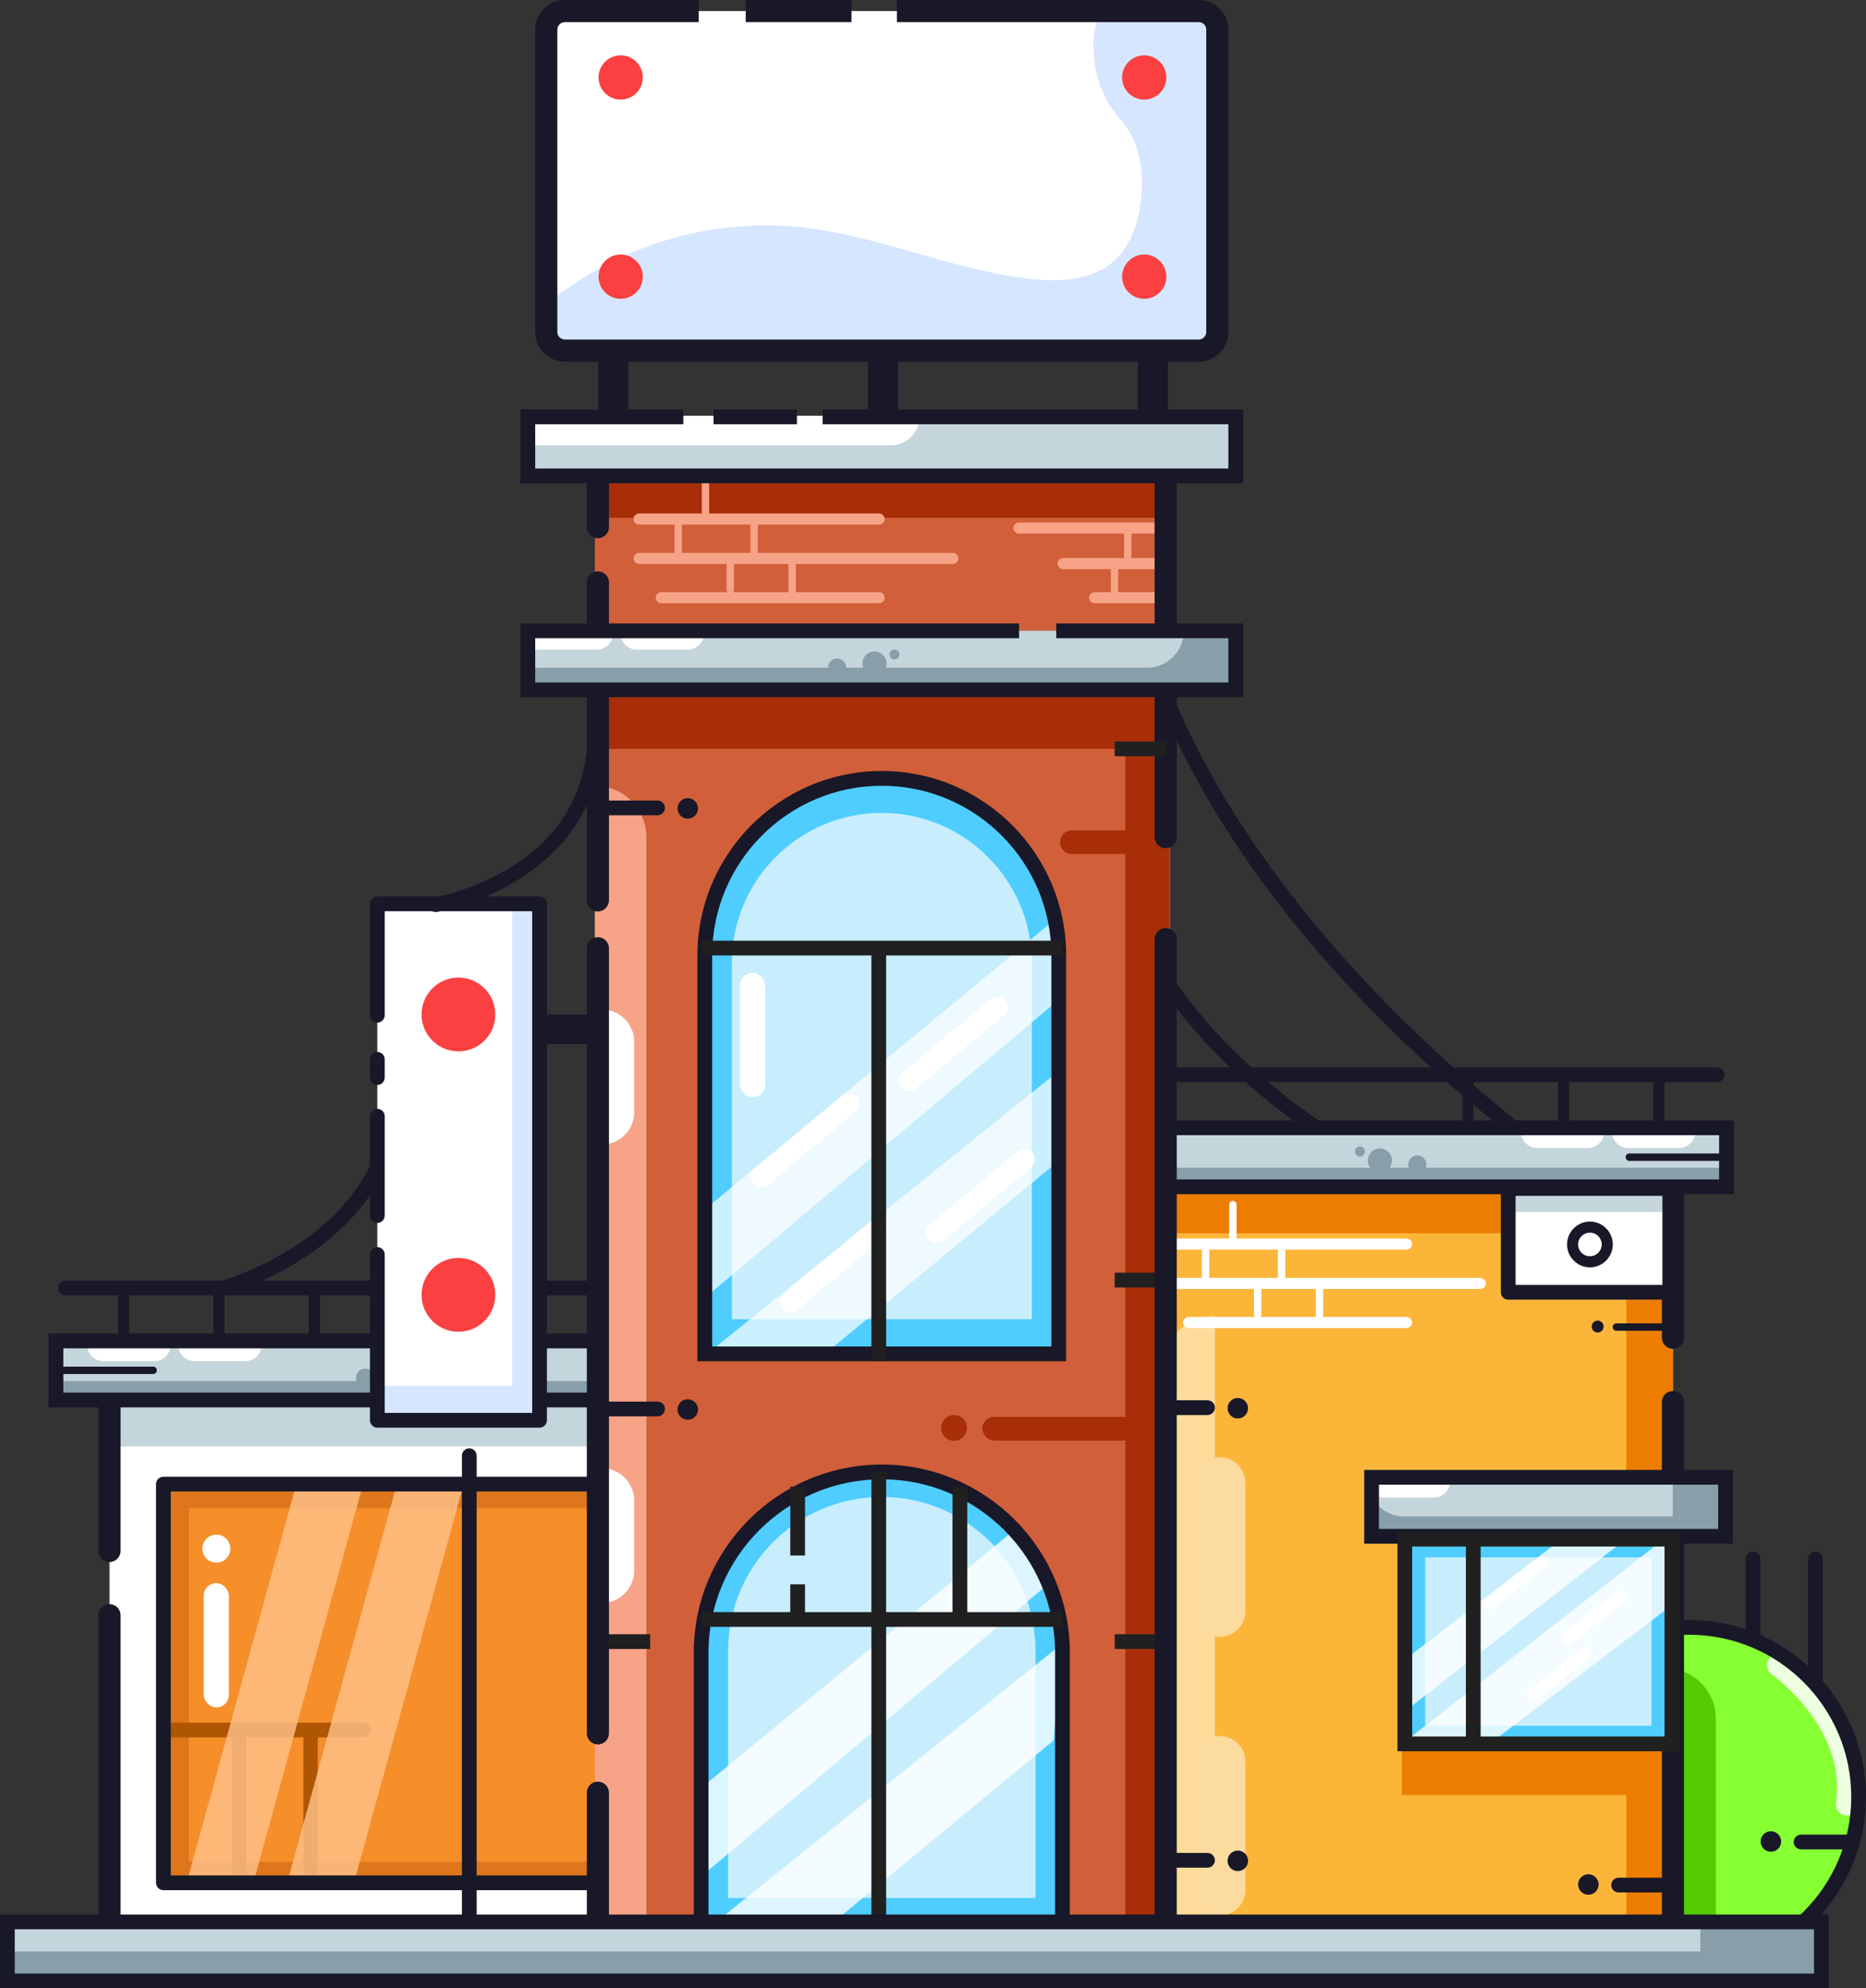 <?xml version="1.0" encoding="UTF-8"?>
<svg id="Layer_2" data-name="Layer 2" xmlns="http://www.w3.org/2000/svg" viewBox="0 0 253.05 269.49">
  <rect x="0" y="0" width="253.05" height="269.49" fill="#333333" stroke="none"/>
  <defs>
    <style>
      .cls-1 {
        fill: #f7a387;
      }

      .cls-2 {
        fill: #fa4040;
      }

      .cls-3 {
        fill: #ed7d00;
      }

      .cls-4 {
        fill: #f68e2a;
      }

      .cls-5, .cls-6, .cls-7 {
        fill: #fff;
      }

      .cls-8 {
        fill: #ffdb9c;
      }

      .cls-9 {
        fill: #eeffe1;
      }

      .cls-10 {
        fill: #fbdb9e;
      }

      .cls-11 {
        fill: #fbb63a;
      }

      .cls-12 {
        fill: #ae5601;
      }

      .cls-13 {
        fill: #a72e08;
      }

      .cls-14 {
        fill: #d6e6ff;
      }

      .cls-15 {
        fill: #c8eefd;
      }

      .cls-16 {
        fill: #d15f39;
      }

      .cls-17 {
        fill: #c5d5dc;
      }

      .cls-18 {
        fill: #de761b;
      }

      .cls-19 {
        fill: #202020;
      }

      .cls-20 {
        fill: #181828;
      }

      .cls-21 {
        fill: #86ff33;
      }

      .cls-22 {
        fill: #889faa;
      }

      .cls-23 {
        fill: #54ca01;
      }

      .cls-24 {
        fill: #4fcdff;
      }

      .cls-6 {
        opacity: .7;
      }

      .cls-6, .cls-7, .cls-25 {
        isolation: isolate;
      }

      .cls-7, .cls-25 {
        opacity: .8;
      }

      .cls-25 {
        fill: #ffc38c;
      }
    </style>
  </defs>
  <g id="Layer_1-2" data-name="Layer 1">
    <g>
      <rect class="cls-5" x="74.17" y="1.5" width="89.82" height="44.24"/>
      <g id="Layer_2-2" data-name="Layer 2">
        <g id="Layer_1-2" data-name="Layer 1-2">
          <path class="cls-20" d="M246.19,261.19c-.55,0-1-.45-1-1v-48.89c0-.55,.45-1,1-1s1,.45,1,1v48.89c0,.55-.45,1-1,1Z"/>
          <path class="cls-20" d="M237.74,261.19c-.55,0-1-.45-1-1v-48.89c0-.55,.45-1,1-1s1,.45,1,1v48.89c0,.55-.45,1-1,1Z"/>
          <circle class="cls-21" cx="229.07" cy="243.55" r="22.98"/>
          <path class="cls-9" d="M250.45,246.07c-.07,0-.15,0-.22-.02-.82-.12-1.38-.89-1.26-1.71,1.52-10.11-8.59-17.32-8.69-17.39-.68-.47-.85-1.41-.37-2.09,.47-.68,1.41-.85,2.09-.37,.48,.33,11.74,8.32,9.95,20.29-.11,.74-.75,1.28-1.48,1.28Z"/>
          <path class="cls-20" d="M229.07,267.53c-13.22,0-23.98-10.76-23.98-23.98s10.76-23.98,23.98-23.98,23.98,10.76,23.98,23.98-10.76,23.98-23.98,23.98Zm0-45.96c-12.12,0-21.98,9.86-21.98,21.98s9.86,21.98,21.98,21.98,21.98-9.86,21.98-21.98-9.86-21.98-21.98-21.98Z"/>
          <path class="cls-23" d="M225.86,226.12h0c3.77,0,6.82,3.05,6.82,6.82h0v28.72h-6.82v-35.54h0Z"/>
          <path class="cls-20" d="M191.07,161c-.13,0-.26-.02-.38-.08-.48-.2-47.64-20.18-43.16-65.29,.06-.55,.54-.95,1.09-.9,.55,.05,.95,.54,.9,1.09-4.32,43.62,41.47,63.06,41.94,63.25,.51,.21,.75,.79,.54,1.31-.16,.39-.53,.62-.92,.62Z"/>
          <path class="cls-20" d="M209.4,157c-.2,0-.4-.06-.57-.18-.16-.11-16.03-11.25-30.92-28.78-13.8-16.24-29.57-41.45-26.36-69.34,.06-.55,.57-.94,1.11-.88,.55,.06,.94,.56,.88,1.11-6,52.08,55.81,95.81,56.44,96.25,.45,.32,.56,.94,.25,1.39-.19,.28-.51,.43-.82,.43Z"/>
          <path class="cls-20" d="M232.86,146.67h-74.06c-.55,0-1-.45-1-1s.45-1,1-1h74.06c.55,0,1,.45,1,1s-.45,1-1,1Z"/>
          <polyline class="cls-11" points="226.87 181.31 226.87 160.18 155.98 160.18 155.98 265.35 226.87 265.35 226.87 190.03"/>
          <rect class="cls-3" x="155.98" y="160.19" width="70.89" height="6.97"/>
          <rect class="cls-3" x="190.1" y="236.33" width="36.76" height="6.97"/>
          <rect class="cls-3" x="220.54" y="164.73" width="6.33" height="99.25"/>
          <path class="cls-8" d="M164.76,263.98h-7.23v-78.36c0-3.99,3.24-7.23,7.23-7.23h0v85.59h0Z"/>
          <path class="cls-20" d="M226.87,266.85h-70.89c-.83,0-1.5-.67-1.5-1.5v-105.17c0-.83,.67-1.5,1.5-1.5h70.89c.83,0,1.5,.67,1.5,1.5v21.13c0,.83-.67,1.5-1.5,1.5s-1.5-.67-1.5-1.5v-19.63h-67.89v102.17h67.89v-73.82c0-.83,.67-1.5,1.5-1.5s1.5,.67,1.5,1.5v75.32c0,.83-.67,1.5-1.5,1.5Z"/>
          <rect class="cls-22" x="138.55" y="152.86" width="96" height="8"/>
          <path class="cls-17" d="M234.48,158.27h-84.41c-2.76,0-5-2.24-5-5h89.41v5h0Z"/>
          <path class="cls-5" d="M227.67,155.6h-6.84c-1.24,0-2.24-1-2.24-2.24h0s11.32,0,11.32,0h0c0,1.24-1,2.24-2.24,2.24h0Z"/>
          <path class="cls-5" d="M215.32,155.6h-6.84c-1.24,0-2.24-1-2.24-2.24h0s11.32,0,11.32,0h0c0,1.24-1,2.24-2.24,2.24Z"/>
          <path class="cls-20" d="M235.13,161.86h-98v-10h98v10Zm-96-2h94v-6h-94v6Z"/>
          <path class="cls-20" d="M224.97,153.29c-.41,0-.75-.34-.75-.75v-6.72c0-.41,.34-.75,.75-.75s.75,.34,.75,.75v6.72c0,.41-.34,.75-.75,.75Z"/>
          <path class="cls-20" d="M212.03,153.29c-.41,0-.75-.34-.75-.75v-6.72c0-.41,.34-.75,.75-.75s.75,.34,.75,.75v6.72c0,.41-.34,.75-.75,.75Z"/>
          <path class="cls-20" d="M199.08,153.29c-.41,0-.75-.34-.75-.75v-6.72c0-.41,.34-.75,.75-.75s.75,.34,.75,.75v6.72c0,.41-.34,.75-.75,.75Z"/>
          <circle class="cls-22" cx="187.13" cy="157.3" r="1.64"/>
          <circle class="cls-22" cx="192.2" cy="157.84" r="1.24"/>
          <circle class="cls-22" cx="184.42" cy="156.07" r=".68"/>
          <path class="cls-20" d="M233.88,157.34h-12.93c-.28,0-.5-.22-.5-.5s.22-.5,.5-.5h12.93c.28,0,.5,.22,.5,.5s-.22,.5-.5,.5Z"/>
          <rect class="cls-22" x="186.41" y="200.23" width="48" height="8"/>
          <path class="cls-17" d="M226.84,205.54h-36.41c-2.76,0-5-2.24-5-5h41.41v5h0Z"/>
          <path class="cls-5" d="M194.43,202.97h-6.84c-1.24,0-2.24-1-2.24-2.24h0s11.32,0,11.32,0h0c0,1.24-1,2.24-2.24,2.24Z"/>
          <path class="cls-20" d="M235,209.23h-50v-10h50v10Zm-48-2h46v-6h-46v6Z"/>
          <path class="cls-5" d="M167.19,168.77c-.28,0-.5-.22-.5-.5v-5c0-.28,.22-.5,.5-.5s.5,.22,.5,.5v5c0,.28-.22,.5-.5,.5Z"/>
          <path class="cls-5" d="M163.49,174.03c-.28,0-.5-.22-.5-.5v-4c0-.28,.22-.5,.5-.5s.5,.22,.5,.5v4c0,.28-.22,.5-.5,.5Z"/>
          <path class="cls-5" d="M170.55,178.67c-.28,0-.5-.22-.5-.5v-4c0-.28,.22-.5,.5-.5s.5,.22,.5,.5v4c0,.28-.22,.5-.5,.5Z"/>
          <path class="cls-5" d="M178.94,179.54c-.28,0-.5-.22-.5-.5v-5c0-.28,.22-.5,.5-.5s.5,.22,.5,.5v5c0,.28-.22,.5-.5,.5Z"/>
          <path class="cls-5" d="M173.8,174.03c-.28,0-.5-.22-.5-.5v-4c0-.28,.22-.5,.5-.5s.5,.22,.5,.5v4c0,.28-.22,.5-.5,.5Z"/>
          <path class="cls-5" d="M158.19,169.37h32.55c.41,0,.75-.34,.75-.75s-.34-.75-.75-.75h-32.55c-.41,0-.75,.34-.75,.75s.34,.75,.75,.75Z"/>
          <path class="cls-5" d="M158.19,174.7h42.55c.41,0,.75-.34,.75-.75s-.34-.75-.75-.75h-42.55c-.41,0-.75,.34-.75,.75s.34,.75,.75,.75Z"/>
          <path class="cls-5" d="M161.19,180h29.55c.41,0,.75-.34,.75-.75s-.34-.75-.75-.75h-29.55c-.41,0-.75,.34-.75,.75s.34,.75,.75,.75Z"/>
          <rect class="cls-15" x="190.51" y="208.61" width="36.22" height="27.75"/>
          <path class="cls-24" d="M226.97,236.9h-36.7v-28.82h36.7v28.82Zm-33.7-3h30.7v-22.82h-30.7v22.82Z"/>
          <polygon class="cls-7" points="227 217.35 201.67 236.59 189.83 236.6 226.74 207.74 227 217.35"/>
          <polygon class="cls-7" points="220.09 208.91 190.37 232.06 189.83 225.46 211.48 208.83 220.09 208.91"/>
          <path class="cls-19" d="M227.73,237.36h-38.22v-29.75h38.22v29.75Zm-36.22-2h34.22v-25.75h-34.22v25.75Z"/>
          <rect class="cls-19" x="198.79" y="208.18" width="2" height="28.48"/>
          <path class="cls-5" d="M215.67,223.6h0c.28,.36,.22,.88-.14,1.17l-7.06,5.56c-.36,.28-.88,.22-1.17-.14h0c-.28-.36-.22-.88,.14-1.17l7.06-5.56c.36-.28,.88-.22,1.17,.14Z"/>
          <path class="cls-5" d="M220.28,216.02h0c.28,.36,.22,.88-.14,1.17l-7.06,5.56c-.36,.28-.88,.22-1.17-.14h0c-.28-.36-.22-.88,.14-1.17l7.06-5.56c.36-.28,.88-.22,1.17,.14Z"/>
          <path class="cls-5" d="M209.69,211.27h0c.28,.36,.22,.88-.14,1.17l-7.06,5.56c-.36,.28-.88,.22-1.17-.14h0c-.28-.36-.22-.88,.14-1.17l7.06-5.56c.36-.28,.88-.22,1.17,.14Z"/>
          <path class="cls-10" d="M165.39,235.29h0c1.94,0,3.51,1.57,3.51,3.51v17.32c0,1.94-1.57,3.51-3.51,3.51h0c-1.94,0-3.51-1.57-3.51-3.51v-17.32c0-1.94,1.57-3.51,3.51-3.51Z"/>
          <path class="cls-10" d="M165.39,197.51h0c1.94,0,3.51,1.57,3.51,3.51v17.32c0,1.94-1.57,3.51-3.51,3.51h0c-1.94,0-3.51-1.57-3.51-3.51v-17.32c0-1.94,1.57-3.51,3.51-3.51Z"/>
          <path class="cls-20" d="M163.75,253.14h-7c-.55,0-1-.45-1-1s.45-1,1-1h7c.55,0,1,.45,1,1s-.45,1-1,1Z"/>
          <circle class="cls-20" cx="167.86" cy="252.21" r="1.39"/>
          <path class="cls-20" d="M163.75,191.79h-7c-.55,0-1-.45-1-1s.45-1,1-1h7c.55,0,1,.45,1,1s-.45,1-1,1Z"/>
          <circle class="cls-20" cx="167.86" cy="190.87" r="1.39"/>
          <path class="cls-20" d="M226.2,180.37h-7c-.28,0-.5-.22-.5-.5s.22-.5,.5-.5h7c.28,0,.5,.22,.5,.5s-.22,.5-.5,.5Z"/>
          <circle class="cls-20" cx="216.66" cy="179.8" r=".81"/>
          <path class="cls-20" d="M226.5,256.5h-7c-.55,0-1-.45-1-1s.45-1,1-1h7c.55,0,1,.45,1,1s-.45,1-1,1Z"/>
          <circle class="cls-20" cx="215.4" cy="255.42" r="1.39"/>
          <path class="cls-20" d="M251.25,250.66h-7c-.55,0-1-.45-1-1s.45-1,1-1h7c.55,0,1,.45,1,1s-.45,1-1,1Z"/>
          <circle class="cls-20" cx="240.15" cy="249.59" r="1.39"/>
          <path class="cls-20" d="M30.43,175.51c-.44,0-.84-.29-.96-.74-.15-.53,.17-1.08,.7-1.23,.22-.06,22.26-6.33,22.26-25.38,0-.55,.45-1,1-1s1,.45,1,1c0,20.59-23.5,27.24-23.74,27.31-.09,.02-.18,.04-.26,.04Z"/>
          <path class="cls-20" d="M82.92,175.57H8.87c-.55,0-1-.45-1-1s.45-1,1-1H82.92c.55,0,1,.45,1,1s-.45,1-1,1Z"/>
          <polyline class="cls-5" points="14.85 210.21 14.85 189.07 85.74 189.07 85.74 264.25 14.85 264.25 14.85 218.92"/>
          <rect class="cls-17" x="14.85" y="189.08" width="70.89" height="6.97"/>
          <path class="cls-20" d="M85.74,265.75H14.85c-.83,0-1.5-.67-1.5-1.5v-45.33c0-.83,.67-1.5,1.5-1.5s1.5,.67,1.5,1.5v43.83H84.24v-72.18H16.35v19.64c0,.83-.67,1.5-1.5,1.5s-1.5-.67-1.5-1.5v-21.14c0-.83,.67-1.5,1.5-1.5H85.74c.83,0,1.5,.67,1.5,1.5v75.18c0,.83-.67,1.5-1.5,1.5Z"/>
          <rect class="cls-22" x="7.17" y="181.75" width="96" height="8"/>
          <path class="cls-17" d="M7.29,182.19H96.67c0,2.76-2.24,5-5,5H7.29v-5h0Z"/>
          <path class="cls-5" d="M11.82,182.26h11.32c0,1.24-1,2.24-2.24,2.24h-6.84c-1.24,0-2.24-1-2.24-2.24h0Z"/>
          <path class="cls-5" d="M24.16,182.26h11.32c0,1.24-1,2.24-2.24,2.24h-6.84c-1.24,0-2.24-1-2.24-2.24h0Z"/>
          <path class="cls-20" d="M104.59,190.75H6.59v-10H104.59v10Zm-96-2H102.59v-6H8.59v6Z"/>
          <path class="cls-20" d="M16.75,182.18c-.41,0-.75-.34-.75-.75v-6.72c0-.41,.34-.75,.75-.75s.75,.34,.75,.75v6.72c0,.41-.34,.75-.75,.75Z"/>
          <path class="cls-20" d="M29.7,182.18c-.41,0-.75-.34-.75-.75v-6.72c0-.41,.34-.75,.75-.75s.75,.34,.75,.75v6.72c0,.41-.34,.75-.75,.75Z"/>
          <rect class="cls-4" x="22.16" y="201.37" width="67.48" height="54.04"/>
          <path class="cls-18" d="M89.2,255.35H22.6v-53.93H89.2v53.93Zm-63.6-3h60.6v-47.93H25.6v47.93Z"/>
          <path class="cls-20" d="M42.64,182.18c-.41,0-.75-.34-.75-.75v-6.72c0-.41,.34-.75,.75-.75s.75,.34,.75,.75v6.72c0,.41-.34,.75-.75,.75Z"/>
          <circle class="cls-22" cx="54.59" cy="186.19" r="1.64"/>
          <circle class="cls-22" cx="49.52" cy="186.74" r="1.24"/>
          <circle class="cls-22" cx="57.31" cy="184.96" r=".68"/>
          <path class="cls-12" d="M23.18,233.48h26.1c.55,0,1,.45,1,1h0c0,.55-.45,1-1,1H23.18v-1.95h0v-.05Z"/>
          <path class="cls-12" d="M31.46,254.13v-19.38c0-.46,.38-.84,.84-.84h.26c.46,0,.84,.38,.84,.84v19.38h-1.94Z"/>
          <path class="cls-12" d="M41.15,254.13v-19.38c0-.46,.38-.84,.84-.84h.26c.46,0,.84,.38,.84,.84v19.38h-1.94Z"/>
          <polygon class="cls-25" points="34.32 255.34 25.27 255.34 40.27 200.86 49.32 200.86 34.32 255.34"/>
          <polygon class="cls-25" points="47.96 255.34 38.9 255.34 53.9 200.86 62.96 200.86 47.96 255.34"/>
          <path class="cls-20" d="M89.64,256.19H22.16c-.55,0-1-.45-1-1v-54.04c0-.55,.45-1,1-1H89.64c.55,0,1,.45,1,1v54.04c0,.55-.45,1-1,1Zm-66.48-2H88.64v-52.04H23.16v52.04Z"/>
          <polyline class="cls-5" points="51.17 137.6 51.17 122.5 73.17 122.5 73.17 192.5 51.17 192.5 51.17 171.03"/>
          <polygon class="cls-14" points="72.97 121.72 72.97 191.72 50.97 191.72 50.97 187.83 69.46 187.83 69.46 121.72 72.97 121.72"/>
          <rect class="cls-16" x="80.67" y="63" width="78" height="198"/>
          <path class="cls-1" d="M152.94,76.71c-.28,0-.5-.22-.5-.5v-4c0-.28,.22-.5,.5-.5s.5,.22,.5,.5v4c0,.28-.22,.5-.5,.5Z"/>
          <path class="cls-1" d="M151.14,81.38c-.28,0-.5-.22-.5-.5v-4c0-.28,.22-.5,.5-.5s.5,.22,.5,.5v4c0,.28-.22,.5-.5,.5Z"/>
          <path class="cls-1" d="M148.49,81.76h9.51c.41,0,.75-.34,.75-.75s-.34-.75-.75-.75h-9.55c-.41,0-.75,.34-.75,.75s.34,.75,.75,.75h.04Z"/>
          <path class="cls-1" d="M138.17,72.32h19.55c.41,0,.75-.34,.75-.75s-.34-.75-.75-.75h-19.55c-.41,0-.75,.34-.75,.75s.34,.75,.75,.75Z"/>
          <path class="cls-1" d="M144.17,77.14h13.55c.41,0,.75-.34,.75-.75s-.34-.75-.75-.75h-13.55c-.41,0-.75,.34-.75,.75s.34,.75,.75,.75Z"/>
          <rect class="cls-13" x="80.81" y="62.66" width="78" height="7.52"/>
          <rect class="cls-13" x="80.67" y="93" width="78" height="8.5"/>
          <rect class="cls-13" x="152.61" y="101.78" width="5.96" height="160.5"/>
          <path class="cls-1" d="M80.66,106.5h0c3.87,0,7,3.13,7,7v148h-7V106.5h0Z"/>
          <path class="cls-20" d="M158.08,114.96c-.83,0-1.5-.67-1.5-1.5v-48.46H82.58v6.45c0,.83-.67,1.5-1.5,1.5s-1.5-.67-1.5-1.5v-7.95c0-.83,.67-1.5,1.5-1.5h77c.83,0,1.5,.67,1.5,1.5v49.96c0,.83-.67,1.5-1.5,1.5Z"/>
          <path class="cls-20" d="M81.08,123.53c-.83,0-1.5-.67-1.5-1.5v-43.09c0-.83,.67-1.5,1.5-1.5s1.5,.67,1.5,1.5v43.09c0,.83-.67,1.5-1.5,1.5Z"/>
          <rect class="cls-20" x="74.17" y="137.5" width="6" height="4"/>
          <path class="cls-20" d="M73.17,193.5h-22c-.55,0-1-.45-1-1v-22.47c0-.55,.45-1,1-1s1,.45,1,1v21.47h20V123.5h-20v14.1c0,.55-.45,1-1,1s-1-.45-1-1v-15.1c0-.55,.45-1,1-1h22c.55,0,1,.45,1,1v70c0,.55-.45,1-1,1Z"/>
          <path class="cls-20" d="M51.17,165.76c-.55,0-1-.45-1-1v-13.47c0-.55,.45-1,1-1s1,.45,1,1v13.47c0,.55-.45,1-1,1Z"/>
          <path class="cls-20" d="M51.17,147.05c-.55,0-1-.45-1-1v-2.47c0-.55,.45-1,1-1s1,.45,1,1v2.47c0,.55-.45,1-1,1Z"/>
          <path class="cls-15" d="M119.58,105.5h0c13.25,0,24,10.75,24,24v54h-48v-54c0-13.25,10.75-24,24-24Z"/>
          <path class="cls-24" d="M143.93,182.81h-48.69v-52.28c0-13.42,10.92-24.34,24.34-24.35h0c13.43,0,24.35,10.92,24.35,24.35v52.28Zm-44.69-4h40.69v-48.28c0-11.22-9.13-20.35-20.35-20.35-11.22,0-20.34,9.13-20.34,20.35v48.28Z"/>
          <path class="cls-15" d="M119.9,199.67h0c13.53,0,24.5,10.97,24.5,24.5v37.5h-49v-37.5c0-13.53,10.97-24.5,24.5-24.5h0Z"/>
          <path class="cls-24" d="M143.43,260.24h-47.69v-36.5c0-13.15,10.69-23.84,23.84-23.85h0c13.15,0,23.84,10.7,23.84,23.85v36.5Zm-44.69-3h41.69v-33.5c0-11.5-9.35-20.85-20.84-20.85-11.49,0-20.85,9.35-20.85,20.85v33.5Z"/>
          <path class="cls-20" d="M89.17,110.5h-7c-.55,0-1-.45-1-1s.45-1,1-1h7c.55,0,1,.45,1,1s-.45,1-1,1Z"/>
          <circle class="cls-20" cx="93.27" cy="109.57" r="1.39"/>
          <path class="cls-1" d="M95.67,70.5c-.28,0-.5-.22-.5-.5v-6c0-.28,.22-.5,.5-.5s.5,.22,.5,.5v6c0,.28-.22,.5-.5,.5Z"/>
          <path class="cls-1" d="M91.97,75.76c-.28,0-.5-.22-.5-.5v-4c0-.28,.22-.5,.5-.5s.5,.22,.5,.5v4c0,.28-.22,.5-.5,.5Z"/>
          <path class="cls-1" d="M99.03,80.41c-.28,0-.5-.22-.5-.5v-4c0-.28,.22-.5,.5-.5s.5,.22,.5,.5v4c0,.28-.22,.5-.5,.5Z"/>
          <path class="cls-1" d="M107.42,81.27c-.28,0-.5-.22-.5-.5v-5c0-.28,.22-.5,.5-.5s.5,.22,.5,.5v5c0,.28-.22,.5-.5,.5Z"/>
          <path class="cls-1" d="M102.27,75.76c-.28,0-.5-.22-.5-.5v-4c0-.28,.22-.5,.5-.5s.5,.22,.5,.5v4c0,.28-.22,.5-.5,.5Z"/>
          <rect class="cls-19" x="81.17" y="221.5" width="7" height="2"/>
          <rect class="cls-19" x="151.17" y="221.5" width="7" height="2"/>
          <rect class="cls-19" x="151.17" y="172.5" width="7" height="2"/>
          <rect class="cls-19" x="151.17" y="100.5" width="7" height="2"/>
          <circle class="cls-2" cx="62.17" cy="137.5" r="5"/>
          <circle class="cls-2" cx="62.17" cy="175.5" r="5"/>
          <rect class="cls-22" x="71.17" y="85.5" width="96" height="8"/>
          <path class="cls-17" d="M71.17,85.5h89.38c0,2.76-2.24,5-5,5H71.17v-5h0Z"/>
          <path class="cls-14" d="M165.17,5V46c0,1.39-1.13,2.52-2.52,2.52H76.65c-1.38-.02-2.48-1.14-2.48-2.52v-4.8c9.57-7.87,21.87-11.62,34.2-10.44,10.56,1.08,20.47,5.75,31,7,4.1,.5,8.69,.33,11.76-2.45,2.29-2.07,3.28-5.24,3.61-8.31,.35-3.27,0-6.75-1.79-9.5-.74-1.12-1.7-2.08-2.45-3.2-1.33-2.16-2.08-4.63-2.16-7.17-.18-1.53,0-3.09,.54-4.54l.05-.11h13.71c1.39,0,2.52,1.12,2.53,2.51,0,0,0,0,0,.01Z"/>
          <rect class="cls-17" x="71.58" y="56.5" width="96" height="8"/>
          <path class="cls-5" d="M72.17,56.35h52.58c0,2.21-1.79,4-4,4h-48.58v-4h0Z"/>
          <polygon class="cls-20" points="168.58 65.5 70.58 65.5 70.58 55.5 92.67 55.5 92.67 57.5 72.58 57.5 72.58 63.5 166.58 63.5 166.58 57.5 111.56 57.5 111.56 55.5 168.58 55.5 168.58 65.5"/>
          <rect class="cls-20" x="96.76" y="55.5" width="11.31" height="2"/>
          <path class="cls-20" d="M76.59,49.02c-1.06,0-2.07-.41-2.82-1.17-.76-.76-1.18-1.76-1.19-2.84V4c.02-2.21,1.82-4,4.02-4h18.15V3h-18.14c-.56,0-1.02,.45-1.03,1.01V45c0,.28,.11,.53,.3,.72,.19,.19,.46,.29,.72,.3h85.96c.56,0,1.02-.46,1.02-1.02V4c0-.55-.46-1-1.02-1h-40.93V0h40.93c2.2,0,4,1.79,4.02,3.99V45c0,2.22-1.8,4.02-4.02,4.02H76.59Z"/>
          <rect class="cls-20" x="101.13" width="14.34" height="3"/>
          <rect class="cls-20" x="81.13" y="47.5" width="4.07" height="8"/>
          <rect class="cls-20" x="154.31" y="47.5" width="4.07" height="8"/>
          <rect class="cls-20" x="117.72" y="47.5" width="4.07" height="8"/>
          <circle class="cls-2" cx="84.17" cy="10.5" r="3"/>
          <circle class="cls-2" cx="84.17" cy="37.5" r="3"/>
          <circle class="cls-2" cx="155.17" cy="10.5" r="3"/>
          <circle class="cls-2" cx="155.17" cy="37.5" r="3"/>
          <path class="cls-13" d="M145.36,112.54h9.27c.89,0,1.61,.72,1.61,1.61h0c0,.89-.72,1.6-1.61,1.6h-9.27c-.89,0-1.61-.72-1.61-1.61h0c0-.89,.72-1.6,1.61-1.6Z"/>
          <rect class="cls-13" x="133.22" y="192.04" width="21.49" height="3.21" rx="1.6" ry="1.6"/>
          <circle class="cls-13" cx="129.38" cy="193.54" r="1.75"/>
          <polygon class="cls-7" points="142.89 214.08 95.38 254.08 95.38 242.09 137.89 207.09 142.89 214.08"/>
          <polygon class="cls-7" points="142.89 235.89 111.38 261.89 95.38 261.9 143.89 222.9 142.89 235.89"/>
          <polygon class="cls-6" points="142.89 136.08 95.38 176.08 95.38 164.09 143 124.66 142.89 136.08"/>
          <polygon class="cls-6" points="142.89 157.9 111.38 183.9 95.38 183.91 143.89 144.91 142.89 157.9"/>
          <path class="cls-20" d="M158.08,263H81.08c-.83,0-1.5-.67-1.5-1.5v-18.52c0-.83,.67-1.5,1.5-1.5s1.5,.67,1.5,1.5v17.02h74V127.29c0-.83,.67-1.5,1.5-1.5s1.5,.67,1.5,1.5v134.21c0,.83-.67,1.5-1.5,1.5Z"/>
          <path class="cls-20" d="M145.08,262.5h-51v-38.5c0-14.06,11.44-25.5,25.5-25.5s25.5,11.44,25.5,25.5v38.5Zm-49-2h47v-36.5c0-12.96-10.54-23.5-23.5-23.5s-23.5,10.54-23.5,23.5v36.5Z"/>
          <rect class="cls-19" x="118.17" y="199.5" width="2" height="61"/>
          <rect class="cls-19" x="95.17" y="218.5" width="49" height="2"/>
          <rect class="cls-19" x="107.17" y="214.73" width="2" height="4.77"/>
          <rect class="cls-19" x="107.17" y="201.5" width="2" height="9.33"/>
          <rect class="cls-19" x="129.17" y="201.5" width="2" height="18"/>
          <path class="cls-5" d="M81.65,136.83h0c2.41,.02,4.35,1.97,4.35,4.38v9.54c0,2.42-1.96,4.38-4.38,4.38h0v-18.3h.03Z"/>
          <path class="cls-5" d="M116.23,148.67h0c.51,.61,.42,1.51-.18,2.01l-11.87,9.89c-.61,.51-1.51,.42-2.01-.18h0c-.51-.61-.42-1.51,.18-2.01l11.87-9.89c.61-.51,1.51-.42,2.01,.18Z"/>
          <path class="cls-5" d="M136.29,135.62h0c.51,.61,.42,1.51-.18,2.01l-11.87,9.89c-.61,.51-1.51,.42-2.01-.18h0c-.51-.61-.42-1.51,.18-2.01l11.87-9.89c.61-.51,1.51-.42,2.01,.18Z"/>
          <rect class="cls-5" x="123.81" y="160.69" width="18.31" height="2.86" rx="1.43" ry="1.43" transform="translate(-72.98 122.75) rotate(-39.82)"/>
          <path class="cls-5" d="M120.15,165.64h0c.51,.61,.42,1.51-.18,2.01l-11.87,9.89c-.61,.51-1.51,.42-2.01-.18h0c-.51-.61-.42-1.51,.18-2.01l11.87-9.89c.61-.51,1.51-.42,2.01,.18Z"/>
          <path class="cls-5" d="M81.65,199h0c2.39,.02,4.33,1.95,4.35,4.34v9.54c0,2.42-1.96,4.38-4.38,4.38h0v-18.26h.03Z"/>
          <path class="cls-20" d="M81.08,236.43c-.83,0-1.5-.67-1.5-1.5v-106.4c0-.83,.67-1.5,1.5-1.5s1.5,.67,1.5,1.5v106.4c0,.83-.67,1.5-1.5,1.5Z"/>
          <path class="cls-20" d="M144.58,184.5h-50v-55c0-13.79,11.21-25,25-25s25,11.21,25,25v55Zm-48-2h46v-53c0-12.68-10.32-23-23-23s-23,10.32-23,23v53Z"/>
          <rect class="cls-19" x="118.17" y="128.5" width="2" height="56"/>
          <rect class="cls-19" x="95.17" y="127.5" width="49" height="2"/>
          <rect class="cls-5" x="100.35" y="131.87" width="3.41" height="16.85" rx="1.7" ry="1.7"/>
          <rect class="cls-5" x="27.63" y="214.57" width="3.41" height="16.85" rx="1.7" ry="1.7"/>
          <path class="cls-1" d="M86.67,71.1h32.55c.41,0,.75-.34,.75-.75s-.34-.75-.75-.75h-32.55c-.41,0-.75,.34-.75,.75s.34,.75,.75,.75Z"/>
          <path class="cls-1" d="M86.67,76.43h42.55c.41,0,.75-.34,.75-.75s-.34-.75-.75-.75h-42.55c-.41,0-.75,.34-.75,.75s.34,.75,.75,.75Z"/>
          <path class="cls-1" d="M89.67,81.76h29.55c.41,0,.75-.34,.75-.75s-.34-.75-.75-.75h-29.55c-.41,0-.75,.34-.75,.75s.34,.75,.75,.75Z"/>
          <circle class="cls-22" cx="118.59" cy="89.94" r="1.64"/>
          <circle class="cls-22" cx="113.52" cy="90.49" r="1.24"/>
          <circle class="cls-22" cx="121.3" cy="88.71" r=".68"/>
          <path class="cls-5" d="M71.82,85.81h11.32c0,1.25-1.01,2.26-2.26,2.26h-9.06v-2.26h0Z"/>
          <path class="cls-5" d="M84.16,85.81h11.32c0,1.25-1.01,2.26-2.26,2.26h-6.8c-1.25,0-2.26-1.01-2.26-2.26h0s0,0,0,0Z"/>
          <polygon class="cls-20" points="168.58 94.5 70.58 94.5 70.58 84.5 138.2 84.5 138.2 86.5 72.58 86.5 72.58 92.5 166.58 92.5 166.58 86.5 143.24 86.5 143.24 84.5 168.58 84.5 168.58 94.5"/>
          <path class="cls-20" d="M63.64,261.19c-.55,0-1-.45-1-1v-62.89c0-.55,.45-1,1-1s1,.45,1,1v62.89c0,.55-.45,1-1,1Z"/>
          <circle class="cls-5" cx="29.34" cy="209.9" r="1.9"/>
          <path class="cls-20" d="M59.06,123.61c-.48,0-.91-.35-.99-.84-.09-.54,.28-1.06,.83-1.15,.05,0,5.33-.9,10.5-4.15,6.83-4.29,10.3-10.49,10.3-18.42,0-.55,.45-1,1-1s1,.45,1,1c0,20.67-22.26,24.51-22.48,24.55-.05,0-.11,.01-.16,.01Z"/>
          <path class="cls-20" d="M20.77,186.23H7.84c-.28,0-.5-.22-.5-.5s.22-.5,.5-.5h12.93c.28,0,.5,.22,.5,.5s-.22,.5-.5,.5Z"/>
          <path class="cls-20" d="M89.17,191.97h-7c-.55,0-1-.45-1-1s.45-1,1-1h7c.55,0,1,.45,1,1s-.45,1-1,1Z"/>
          <circle class="cls-20" cx="93.27" cy="191.04" r="1.39"/>
          <rect class="cls-22" x=".58" y="260.49" width="246" height="8"/>
          <rect class="cls-17" x=".58" y="260.49" width="230" height="4"/>
          <path class="cls-20" d="M248,269.49H0v-10H248v10Zm-246-2H246v-6H2v6Z"/>
          <rect class="cls-5" x="204.53" y="161.3" width="21.91" height="14.07"/>
          <rect class="cls-17" x="204.53" y="161.08" width="21.91" height="3.18"/>
          <path class="cls-20" d="M226.44,176.15h-21.91c-.55,0-1-.45-1-1v-14.07c0-.55,.45-1,1-1h21.91c.55,0,1,.45,1,1v14.07c0,.55-.45,1-1,1Zm-20.91-2h19.91v-12.07h-19.91v12.07Z"/>
          <path class="cls-20" d="M215.61,171.77c-1.71,0-3.1-1.39-3.1-3.1s1.39-3.1,3.1-3.1,3.1,1.39,3.1,3.1-1.39,3.1-3.1,3.1Zm0-4.7c-.88,0-1.6,.72-1.6,1.6s.72,1.6,1.6,1.6,1.6-.72,1.6-1.6-.72-1.6-1.6-1.6Z"/>
        </g>
      </g>
    </g>
  </g>
</svg>